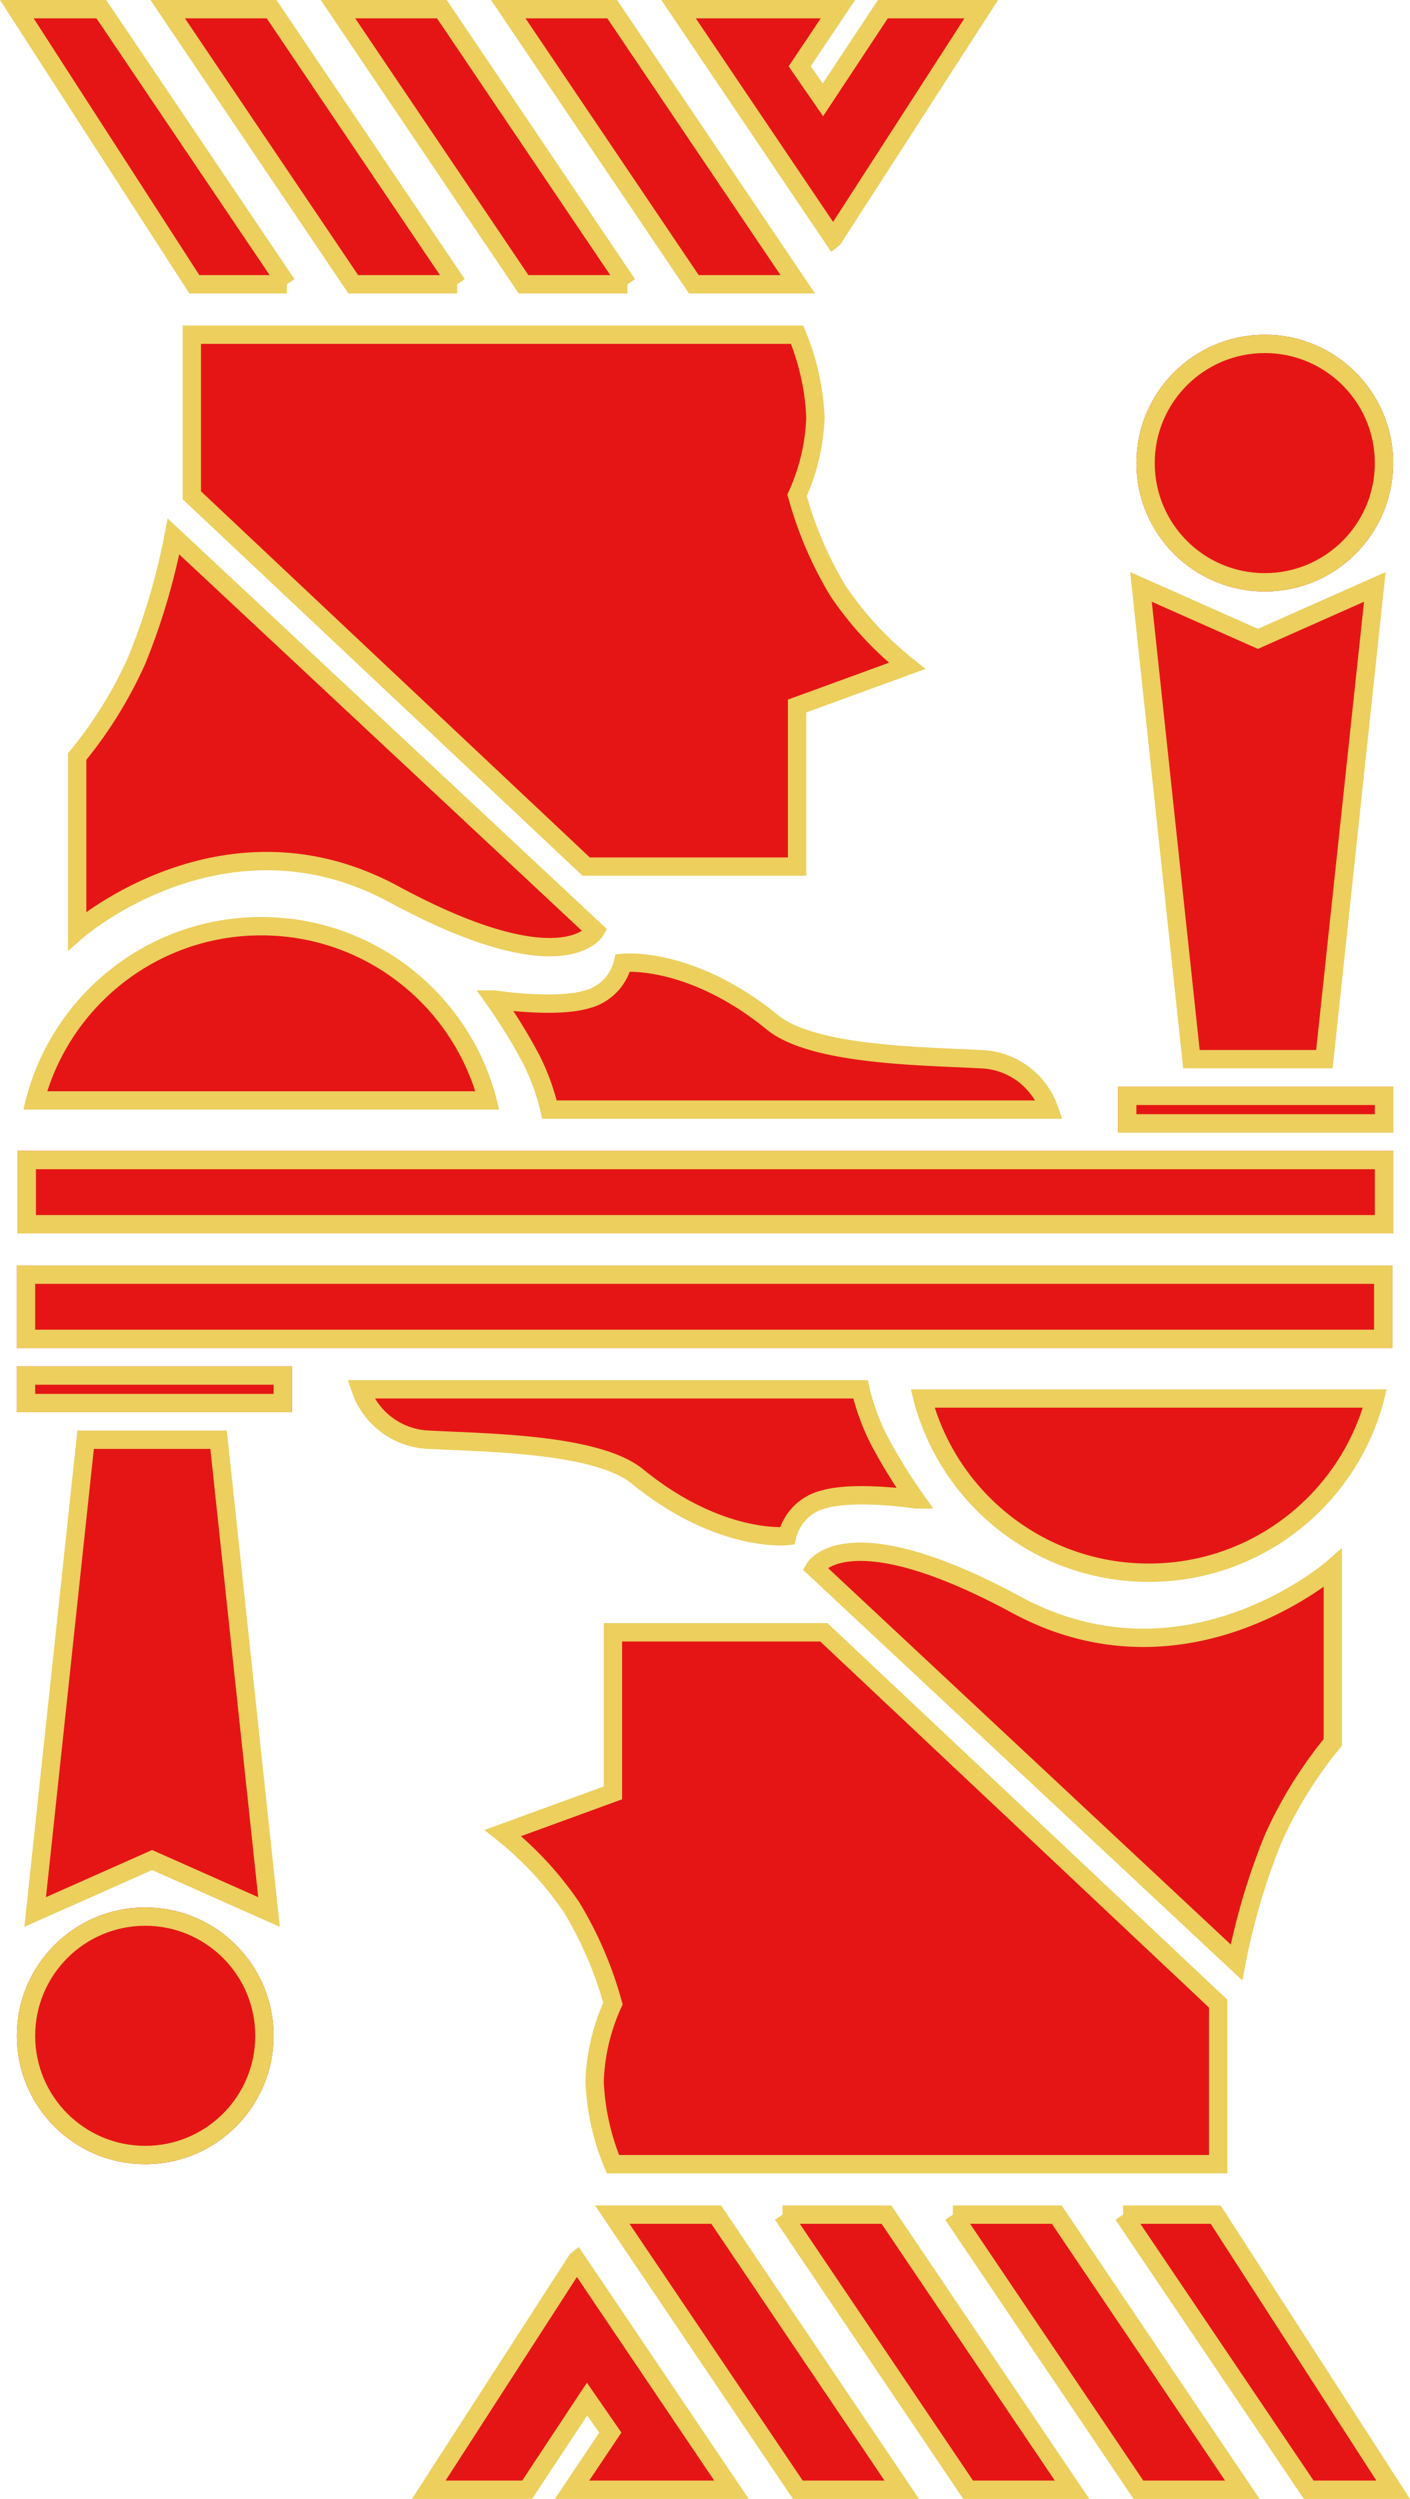 <svg xmlns="http://www.w3.org/2000/svg" width="153.752" height="272.5" viewBox="0 0 153.752 272.5"><g transform="translate(-155.083 -540.5)"><path d="M85.154,30H73.822L53.587,0H64.919L85.154,30ZM66.586,30H55.254L35.018,0H46.35L66.585,30ZM48.017,30H36.685L16.45,0H27.781L48.016,30ZM29.448,30H19.355L0,0H9.212L29.447,30Zm59.579-4.987h0L72.156,0H89.538L85.367,6.226,87.9,9.888,94.435,0h10.729L89.028,25.012Z" transform="translate(156.918 541.5)" fill="#e61515" stroke="#eccf5d" stroke-width="2"/><path d="M176,577h66a26.459,26.459,0,0,1,2,9,22.277,22.277,0,0,1-2,8.509A41.207,41.207,0,0,0,246.5,605a37.041,37.041,0,0,0,7.5,8.113l-12,4.377V635H219l-21.457-20.2L176,594.509Z" fill="#e61515" stroke="#eccf5d" stroke-width="2"/><path d="M176,599l46,43s-3.5,6-22-4-34.5,4-34.5,4V623a46.613,46.613,0,0,0,6.5-10.5A71.8,71.8,0,0,0,176,599Z" transform="translate(-2)" fill="#e61515" stroke="#eccf5d" stroke-width="2"/><g transform="translate(279 577)" fill="#e61515" stroke="#eccf5d" stroke-width="2"><circle cx="14" cy="14" r="14" stroke="none"/><circle cx="14" cy="14" r="13" fill="none"/></g><path d="M10,51.5H5.5L0,0,12.75,5.667,25.5,0,20,51.5Z" transform="translate(279.5 604.5)" fill="#e61515" stroke="#eccf5d" stroke-width="2"/><g transform="translate(123.071 640.499)" fill="#e61515"><path d="M 85.165 20 L 35.836 20 C 36.466 17.598 37.444 15.31 38.751 13.181 C 40.245 10.746 42.125 8.59 44.339 6.775 C 46.57 4.944 49.07 3.517 51.768 2.534 C 54.561 1.516 57.499 1 60.5 1 C 63.501 1 66.439 1.516 69.232 2.534 C 71.931 3.517 74.43 4.944 76.662 6.775 C 78.875 8.59 80.755 10.745 82.25 13.181 C 83.556 15.31 84.534 17.598 85.165 20 Z" stroke="none"/><path d="M 86.428 23 L 86.428 21 L 86.428 23 M 83.832 19 C 83.238 17.148 82.423 15.375 81.398 13.704 C 79.961 11.364 78.155 9.292 76.028 7.548 C 73.884 5.789 71.482 4.418 68.889 3.473 C 66.206 2.496 63.384 2 60.5 2 C 57.616 2 54.794 2.496 52.111 3.473 C 49.518 4.418 47.117 5.789 44.973 7.548 C 42.846 9.292 41.039 11.364 39.603 13.704 C 38.577 15.375 37.763 17.148 37.168 19 L 83.832 19 M 86.429 21 L 86.428 21 L 86.429 21 Z M 86.429 21 L 34.572 21 C 35.196 18.043 36.315 15.237 37.898 12.658 C 39.451 10.127 41.405 7.888 43.704 6.001 C 46.023 4.099 48.621 2.617 51.426 1.594 C 54.329 0.536 57.382 2.731323149873788e-07 60.5 2.731323149873788e-07 C 63.618 2.731323149873788e-07 66.671 0.536 69.574 1.594 C 72.379 2.617 74.977 4.099 77.296 6.001 C 79.596 7.888 81.549 10.127 83.102 12.658 C 84.686 15.238 85.805 18.044 86.429 20.998 L 86.429 21 Z" stroke="none" fill="#eccf5d"/></g><g transform="translate(157 666)" fill="#e61515" stroke="#eccf5d" stroke-width="2"><rect width="150" height="9" stroke="none"/><rect x="1" y="1" width="148" height="7" fill="none"/></g><g transform="translate(277 659)" fill="#e61515" stroke="#eccf5d" stroke-width="2"><rect width="30" height="5" stroke="none"/><rect x="1" y="1" width="28" height="3" fill="none"/></g><path d="M215,661.5h54.5A8.178,8.178,0,0,0,262,656c-6-.333-18.212-.37-22.667-4-9-7.333-16.333-6.5-16.333-6.5a5.424,5.424,0,0,1-4,4c-3.5,1-10,0-10,0a58.864,58.864,0,0,1,4,6.5A24.382,24.382,0,0,1,215,661.5Z" fill="#e61515" stroke="#eccf5d" stroke-width="2"/><g transform="translate(156.918 678.5)"><path d="M85.154,30H73.822L53.587,0H64.919L85.154,30ZM66.586,30H55.254L35.018,0H46.35L66.585,30ZM48.017,30H36.685L16.45,0H27.781L48.016,30ZM29.448,30H19.355L0,0H9.212L29.447,30Zm59.579-4.987h0L72.156,0H89.538L85.367,6.226,87.9,9.888,94.435,0h10.729L89.028,25.012Z" transform="translate(150.082 133.5) rotate(180)" fill="#e61515" stroke="#eccf5d" stroke-width="2"/><path d="M254,635H188a26.459,26.459,0,0,1-2-9,22.277,22.277,0,0,1,2-8.509A41.207,41.207,0,0,0,183.5,607a37.041,37.041,0,0,0-7.5-8.113l12-4.377V577h23l21.457,20.2L254,617.491Z" transform="translate(-123 -537)" fill="#e61515" stroke="#eccf5d" stroke-width="2"/><path d="M211.5,643.785l-46-43s3.5-6,22,4,34.5-4,34.5-4v19a46.613,46.613,0,0,0-6.5,10.5A71.8,71.8,0,0,0,211.5,643.785Z" transform="translate(-78.5 -567.785)" fill="#e61515" stroke="#eccf5d" stroke-width="2"/><g transform="translate(0 70)" fill="#e61515" stroke="#eccf5d" stroke-width="2"><circle cx="14" cy="14" r="14" stroke="none"/><circle cx="14" cy="14" r="13" fill="none"/></g><path d="M10,51.5H5.5L0,0,12.75,5.667,25.5,0,20,51.5Z" transform="translate(27.5 70.5) rotate(180)" fill="#e61515" stroke="#eccf5d" stroke-width="2"/><g transform="translate(149.357 34.501) rotate(180)" fill="#e61515"><path d="M 50.593 20 L 1.264 20 C 1.894 17.598 2.872 15.31 4.179 13.181 C 5.674 10.746 7.554 8.59 9.767 6.775 C 11.998 4.944 14.498 3.517 17.197 2.534 C 19.989 1.516 22.927 1 25.928 1 C 28.929 1 31.867 1.516 34.66 2.534 C 37.359 3.517 39.859 4.944 42.09 6.775 C 44.303 8.59 46.183 10.745 47.678 13.181 C 48.985 15.31 49.963 17.598 50.593 20 Z" stroke="none"/><path d="M 51.856 23 L 51.856 21 L 51.856 23 M 49.26 19 C 48.666 17.148 47.851 15.375 46.826 13.704 C 45.39 11.364 43.583 9.292 41.456 7.548 C 39.312 5.789 36.91 4.418 34.318 3.473 C 31.635 2.496 28.812 2 25.928 2 C 23.044 2 20.222 2.496 17.539 3.473 C 14.946 4.418 12.545 5.789 10.401 7.548 C 8.274 9.292 6.467 11.364 5.031 13.704 C 4.006 15.375 3.191 17.148 2.597 19 L 49.26 19 M 51.857 21 L 51.856 21 L 51.857 21 Z M 51.857 21 L 6.658935376435693e-07 21 C 0.624 18.043 1.744 15.237 3.327 12.658 C 4.88 10.127 6.833 7.888 9.133 6.001 C 11.451 4.099 14.049 2.617 16.854 1.594 C 19.757 0.536 22.81 2.731323149873788e-07 25.928 2.731323149873788e-07 C 29.046 2.731323149873788e-07 32.099 0.536 35.002 1.594 C 37.807 2.617 40.406 4.099 42.724 6.001 C 45.024 7.888 46.977 10.127 48.53 12.658 C 50.114 15.238 51.233 18.044 51.857 20.998 L 51.857 21 Z" stroke="none" fill="#eccf5d"/></g><g transform="translate(0)" fill="#e61515" stroke="#eccf5d" stroke-width="2"><rect width="150" height="9" stroke="none"/><rect x="1" y="1" width="148" height="7" fill="none"/></g><g transform="translate(0 11)" fill="#e61515" stroke="#eccf5d" stroke-width="2"><rect width="30" height="5" stroke="none"/><rect x="1" y="1" width="28" height="3" fill="none"/></g><path d="M263.5,645.471H209a8.178,8.178,0,0,0,7.5,5.5c6,.333,18.212.37,22.667,4,9,7.333,16.333,6.5,16.333,6.5a5.424,5.424,0,0,1,4-4c3.5-1,10,0,10,0a58.864,58.864,0,0,1-4-6.5A24.382,24.382,0,0,1,263.5,645.471Z" transform="translate(-171.5 -631.97)" fill="#e61515" stroke="#eccf5d" stroke-width="2"/></g></g></svg>